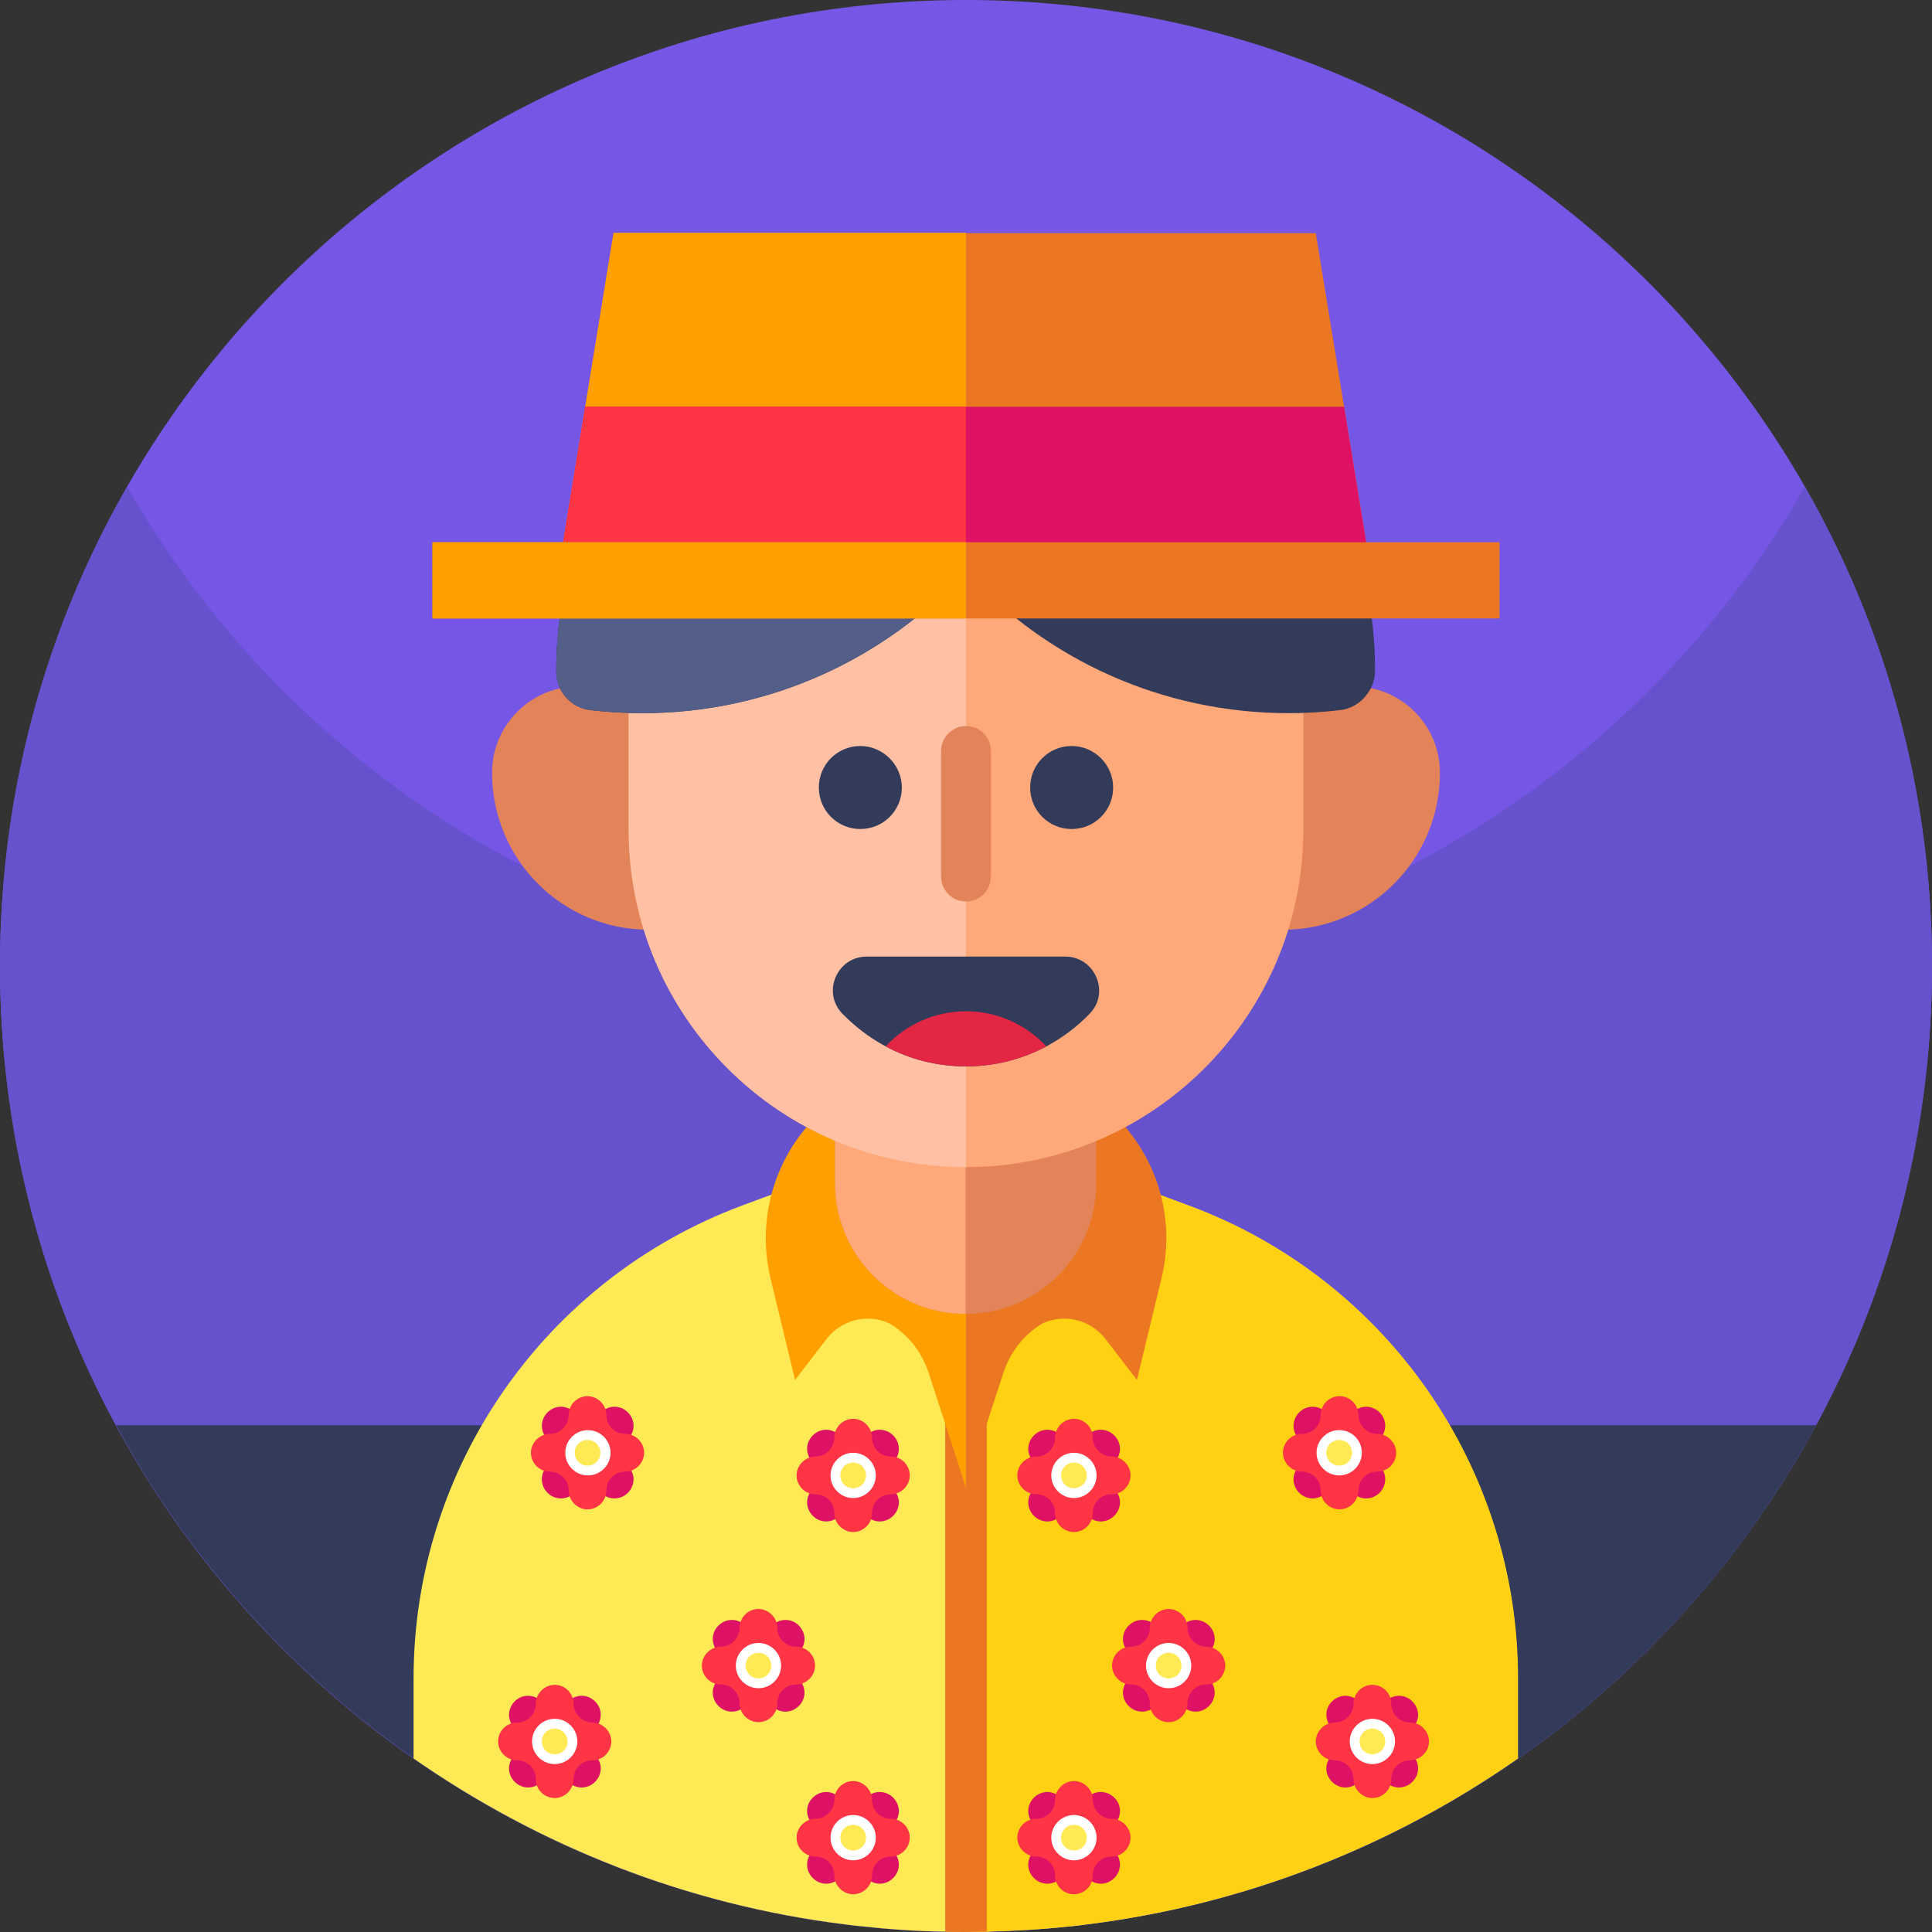 <svg version="1.1" id="Calque_1" xmlns="http://www.w3.org/2000/svg" x="0" y="0" viewBox="-41 164.9 512 512" xml:space="preserve"><rect x="-41" y="164.9" width="512" height="512" fill="#333333" stroke="none"/><style>.st2{fill:#323b5a}.st3{fill:#ffe955}.st5{fill:#dd1265}.st6{fill:#ff3445}.st7{fill:#fff}.st8{fill:#eb7722}.st9{fill:#ff9f00}.st10{fill:#e3835a}.st11{fill:#ffa87a}</style><g id="surface1"><path d="M471 420.9c0 141.4-114.6 256-256 256s-256-114.6-256-256 114.6-256 256-256 256 114.6 256 256z" fill="#7657e5"/><path d="M-41 420.9c0 26.1 3.9 51.2 11.1 74.9C2.1 600.6 99.7 676.9 215 676.9c104.6 0 194.5-62.7 234.2-152.6 14-31.6 21.8-66.6 21.8-103.4 0-46.2-12.3-89.6-33.7-127-44.1 77.1-127.2 129-222.3 129S36.8 371-7.3 293.9c-21.5 37.4-33.7 80.8-33.7 127z" fill="#6752ce"/><path class="st2" d="M440.3 542.6c-7.2 13.2-15.4 25.7-24.7 37.4-46.9 59-119.3 96.9-200.5 96.9S61.4 639 14.5 580c-9.3-11.7-17.6-24.2-24.7-37.4h450.5z"/><path class="st3" d="M68.6 609.7v21.2c33.3 23.2 72.3 38.8 114.5 44 1.5.2 3 .4 4.4.5 7.2.8 14.5 1.3 21.9 1.4 1.8 0 3.7.1 5.5.1s3.7 0 5.5-.1c7.4-.2 14.7-.6 21.9-1.4 1.5-.1 3-.3 4.4-.5 42.2-5.2 81.3-20.8 114.5-44v-21.2c0-55.9-34.8-105.9-87.2-125.3l-6.2-2.3-3.3-1.2-14.1-5.2-5.3-1.9h-60.6l-5.3 1.9-14.1 5.2-3.3 1.2-6.2 2.3c-52.2 19.5-87 69.4-87 125.3z"/><path d="M215 473.7v203.2c1.8 0 3.7 0 5.5-.1 7.4-.2 14.7-.6 21.9-1.4 1.5-.1 3-.3 4.4-.5 42.2-5.2 81.3-20.8 114.5-44v-21.2c0-55.9-34.8-105.9-87.2-125.3l-6.2-2.3-3.3-1.2-14.1-5.2-5.3-1.9H215z" fill="#ffd112"/><path class="st5" d="M312 622.9c-2-2-2-5.2 0-7.1 2-2 5.1-2 7.1 0s5.1 2 7.1 0 5.1-2 7.1 0 2 5.1 0 7.1-2 5.1 0 7.1 2 5.1 0 7.1-5.1 2-7.1 0-5.1-2-7.1 0-5.1 2-7.1 0-2-5.1 0-7.1 2-5.2 0-7.1z"/><path class="st6" d="M317.7 616.4c0-2.8 2.3-5 5-5 2.8 0 5 2.3 5 5 0 2.8 2.2 5 5 5s5 2.3 5 5-2.3 5-5 5c-2.8 0-5 2.2-5 5s-2.3 5-5 5-5-2.3-5-5c0-2.8-2.2-5-5-5s-5-2.3-5-5 2.3-5 5-5 5-2.3 5-5z"/><path class="st7" d="M328.7 626.4c0 3.3-2.7 6-6 6s-6-2.7-6-6 2.7-6 6-6 6 2.7 6 6z"/><path class="st3" d="M326.1 626.4c0 1.9-1.5 3.4-3.4 3.4s-3.4-1.5-3.4-3.4 1.5-3.4 3.4-3.4 3.4 1.6 3.4 3.4z"/><path class="st5" d="M254.3 648.4c2-2 2-5.2 0-7.1-2-2-5.2-2-7.1 0-2 2-5.1 2-7.1 0s-5.1-2-7.1 0-2 5.1 0 7.1 2 5.1 0 7.1-2 5.1 0 7.1 5.1 2 7.1 0 5.1-2 7.1 0 5.1 2 7.1 0 2-5.1 0-7.1-2-5.2 0-7.1z"/><path class="st6" d="M248.6 641.9c0-2.8-2.3-5-5-5s-5 2.3-5 5c0 2.8-2.2 5-5 5s-5 2.3-5 5 2.3 5 5 5c2.8 0 5 2.2 5 5s2.3 5 5 5c2.8 0 5-2.3 5-5 0-2.8 2.2-5 5-5s5-2.3 5-5-2.3-5-5-5-5-2.3-5-5z"/><path class="st7" d="M249.6 651.9c0 3.3-2.7 6-6 6s-6-2.7-6-6 2.7-6 6-6 6 2.7 6 6z"/><path class="st3" d="M247 651.9c0 1.9-1.5 3.4-3.4 3.4s-3.4-1.5-3.4-3.4 1.5-3.4 3.4-3.4 3.4 1.5 3.4 3.4z"/><path class="st5" d="M324.6 546.3c2-2 2-5.1 0-7.1s-5.1-2-7.1 0-5.1 2-7.1 0-5.1-2-7.1 0-2 5.1 0 7.1 2 5.1 0 7.1-2 5.1 0 7.1 5.1 2 7.1 0 5.1-2 7.1 0 5.1 2 7.1 0 2-5.2 0-7.1c-2-1.9-2-5.1 0-7.1z"/><path class="st6" d="M319 539.9c0-2.8-2.3-5-5-5-2.8 0-5 2.3-5 5 0 2.8-2.2 5-5 5s-5 2.3-5 5 2.3 5 5 5c2.8 0 5 2.2 5 5s2.3 5 5 5 5-2.3 5-5c0-2.8 2.2-5 5-5s5-2.3 5-5-2.3-5-5-5c-2.8 0-5-2.3-5-5z"/><path class="st7" d="M319.9 549.9c0 3.3-2.7 6-6 6s-6-2.7-6-6 2.7-6 6-6c3.4 0 6 2.7 6 6z"/><path class="st3" d="M317.3 549.9c0 1.9-1.5 3.4-3.4 3.4s-3.4-1.5-3.4-3.4 1.5-3.4 3.4-3.4 3.4 1.5 3.4 3.4z"/><path class="st5" d="M279.4 602.8c2-2 2-5.2 0-7.1-2-2-5.1-2-7.1 0s-5.1 2-7.1 0-5.1-2-7.1 0-2 5.1 0 7.1 2 5.1 0 7.1-2 5.1 0 7.1 5.1 2 7.1 0 5.1-2 7.1 0 5.1 2 7.1 0 2-5.1 0-7.1-2-5.2 0-7.1z"/><path class="st6" d="M273.7 596.3c0-2.8-2.3-5-5-5s-5 2.3-5 5c0 2.8-2.2 5-5 5s-5 2.3-5 5 2.3 5 5 5c2.8 0 5 2.2 5 5s2.3 5 5 5 5-2.3 5-5c0-2.8 2.2-5 5-5s5-2.3 5-5-2.3-5-5-5-5-2.3-5-5z"/><path class="st7" d="M274.7 606.3c0 3.3-2.7 6-6 6s-6-2.7-6-6 2.7-6 6-6 6 2.7 6 6z"/><path class="st3" d="M272.1 606.3c0 1.9-1.5 3.4-3.4 3.4s-3.4-1.5-3.4-3.4 1.5-3.4 3.4-3.4 3.4 1.6 3.4 3.4z"/><path class="st5" d="M254.3 552.4c2-2 2-5.1 0-7.1s-5.2-2-7.1 0c-2 2-5.1 2-7.1 0s-5.1-2-7.1 0-2 5.1 0 7.1 2 5.1 0 7.1-2 5.1 0 7.1 5.1 2 7.1 0 5.1-2 7.1 0 5.1 2 7.1 0 2-5.1 0-7.1-2-5.2 0-7.1z"/><path class="st6" d="M248.6 545.9c0-2.8-2.3-5-5-5s-5 2.3-5 5c0 2.8-2.2 5-5 5s-5 2.3-5 5 2.3 5 5 5c2.8 0 5 2.2 5 5s2.3 5 5 5c2.8 0 5-2.3 5-5 0-2.8 2.2-5 5-5s5-2.3 5-5-2.3-5-5-5-5-2.3-5-5z"/><path class="st7" d="M249.6 555.9c0 3.3-2.7 6-6 6s-6-2.7-6-6 2.7-6 6-6 6 2.7 6 6z"/><path class="st3" d="M247 555.9c0 1.9-1.5 3.4-3.4 3.4s-3.4-1.5-3.4-3.4 1.5-3.4 3.4-3.4 3.4 1.5 3.4 3.4z"/><path class="st5" d="M116.7 622.9c2-2 2-5.2 0-7.1-2-2-5.1-2-7.1 0s-5.1 2-7.1 0-5.2-2-7.1 0c-2 2-2 5.1 0 7.1s2 5.1 0 7.1-2 5.1 0 7.1 5.1 2 7.1 0 5.1-2 7.1 0 5.1 2 7.1 0 2-5.1 0-7.1-2-5.2 0-7.1z"/><path class="st6" d="M111 616.4c0-2.8-2.3-5-5-5s-5 2.3-5 5c0 2.8-2.2 5-5 5s-5 2.3-5 5 2.3 5 5 5c2.8 0 5 2.2 5 5s2.3 5 5 5 5-2.3 5-5c0-2.8 2.2-5 5-5s5-2.3 5-5-2.3-5-5-5-5-2.3-5-5z"/><path class="st7" d="M112 626.4c0 3.3-2.7 6-6 6s-6-2.7-6-6 2.7-6 6-6 6 2.7 6 6z"/><path class="st3" d="M109.4 626.4c0 1.9-1.5 3.4-3.4 3.4s-3.4-1.5-3.4-3.4 1.5-3.4 3.4-3.4 3.4 1.6 3.4 3.4z"/><path class="st5" d="M174.4 648.4c-2-2-2-5.2 0-7.1 2-2 5.1-2 7.1 0s5.1 2 7.1 0 5.1-2 7.1 0 2 5.1 0 7.1-2 5.1 0 7.1 2 5.1 0 7.1-5.1 2-7.1 0-5.1-2-7.1 0-5.1 2-7.1 0-2-5.1 0-7.1 2-5.2 0-7.1z"/><path class="st6" d="M180.1 641.9c0-2.8 2.3-5 5-5s5 2.3 5 5c0 2.8 2.2 5 5 5s5 2.3 5 5-2.3 5-5 5c-2.8 0-5 2.2-5 5s-2.3 5-5 5-5-2.3-5-5c0-2.8-2.2-5-5-5s-5-2.3-5-5 2.3-5 5-5 5-2.3 5-5z"/><path class="st7" d="M191.1 651.9c0 3.3-2.7 6-6 6s-6-2.7-6-6 2.7-6 6-6 6 2.7 6 6z"/><path class="st3" d="M188.5 651.9c0 1.9-1.5 3.4-3.4 3.4s-3.4-1.5-3.4-3.4 1.5-3.4 3.4-3.4 3.4 1.5 3.4 3.4z"/><path class="st5" d="M104.1 546.3c-2-2-2-5.1 0-7.1s5.1-2 7.1 0 5.1 2 7.1 0 5.1-2 7.1 0 2 5.1 0 7.1-2 5.1 0 7.1 2 5.1 0 7.1-5.2 2-7.1 0c-2-2-5.1-2-7.1 0s-5.1 2-7.1 0-2-5.2 0-7.1c2-1.9 2-5.1 0-7.1z"/><path class="st6" d="M109.7 539.9c0-2.8 2.3-5 5-5s5 2.3 5 5c0 2.8 2.2 5 5 5s5 2.3 5 5-2.3 5-5 5c-2.8 0-5 2.2-5 5s-2.3 5-5 5-5-2.3-5-5c0-2.8-2.2-5-5-5s-5-2.3-5-5 2.3-5 5-5c2.8 0 5-2.3 5-5z"/><path class="st7" d="M120.8 549.9c0 3.3-2.7 6-6 6s-6-2.7-6-6 2.7-6 6-6 6 2.7 6 6z"/><path class="st3" d="M118.1 549.9c0 1.9-1.5 3.4-3.4 3.4s-3.4-1.5-3.4-3.4 1.5-3.4 3.4-3.4 3.4 1.5 3.4 3.4z"/><path class="st5" d="M149.4 602.8c-2-2-2-5.2 0-7.1 2-2 5.1-2 7.1 0s5.1 2 7.1 0 5.2-2 7.1 0c2 2 2 5.1 0 7.1s-2 5.1 0 7.1 2 5.1 0 7.1-5.1 2-7.1 0c-1.9-2-5.1-2-7.1 0s-5.1 2-7.1 0-2-5.1 0-7.1c1.9-2 1.9-5.2 0-7.1z"/><path class="st6" d="M155 596.3c0-2.8 2.3-5 5-5s5 2.3 5 5c0 2.8 2.2 5 5 5s5 2.3 5 5-2.3 5-5 5c-2.8 0-5 2.2-5 5s-2.3 5-5 5-5-2.3-5-5c0-2.8-2.2-5-5-5s-5-2.3-5-5 2.3-5 5-5 5-2.3 5-5z"/><path class="st7" d="M166 606.3c0 3.3-2.7 6-6 6s-6-2.7-6-6 2.7-6 6-6 6 2.7 6 6z"/><path class="st3" d="M163.4 606.3c0 1.9-1.5 3.4-3.4 3.4s-3.4-1.5-3.4-3.4 1.5-3.4 3.4-3.4 3.4 1.6 3.4 3.4z"/><path class="st5" d="M174.4 552.4c-2-2-2-5.1 0-7.1s5.1-2 7.1 0 5.1 2 7.1 0 5.1-2 7.1 0 2 5.1 0 7.1-2 5.1 0 7.1 2 5.1 0 7.1-5.1 2-7.1 0-5.1-2-7.1 0-5.1 2-7.1 0-2-5.1 0-7.1 2-5.2 0-7.1z"/><path class="st6" d="M180.1 545.9c0-2.8 2.3-5 5-5s5 2.3 5 5c0 2.8 2.2 5 5 5s5 2.3 5 5-2.3 5-5 5c-2.8 0-5 2.2-5 5s-2.3 5-5 5-5-2.3-5-5c0-2.8-2.2-5-5-5s-5-2.3-5-5 2.3-5 5-5 5-2.3 5-5z"/><path class="st7" d="M191.1 555.9c0 3.3-2.7 6-6 6s-6-2.7-6-6 2.7-6 6-6 6 2.7 6 6z"/><path class="st3" d="M188.5 555.9c0 1.9-1.5 3.4-3.4 3.4s-3.4-1.5-3.4-3.4 1.5-3.4 3.4-3.4 3.4 1.5 3.4 3.4z"/><path class="st8" d="M220.5 473.7v203.1c-1.8 0-3.7.1-5.5.1s-3.7 0-5.5-.1V473.7h11z"/><path class="st7" d="M215 524.9v34.3-34.3z"/><path class="st8" d="M248.4 453.2H215v106l9.9-30.5c.9-2.7 2.3-5.3 4-7.5 1.8-2.2 3.9-4.1 6.4-5.6 5.9-2.7 12.8-.9 16.7 4.2l8.3 10.8 6.5-26.9c3.5-14.3-.2-29.3-9.8-40.4l-8.6-10.1z"/><path class="st9" d="M181.6 453.2H215v106l-9.9-30.5c-.9-2.7-2.3-5.3-4-7.5-1.8-2.2-3.9-4.1-6.4-5.6-5.9-2.7-12.8-.9-16.7 4.2l-8.3 10.8-6.5-26.9c-3.4-14.3.2-29.3 9.8-40.4l8.6-10.1z"/><path class="st10" d="M317.7 346.8c12.6 0 22.9 10.2 22.9 22.9 0 23-18.6 41.6-41.6 41.6v-64.6l18.7.1zm-205.4 0c-12.6 0-22.9 10.2-22.9 22.9 0 23 18.6 41.6 41.6 41.6v-64.6l-18.7.1zm68 82.4v49.3c0 19.1 15.5 34.6 34.6 34.6s34.6-15.5 34.6-34.6v-49.3h-69.2z"/><path class="st11" d="M180.3 429.2v49.3c0 19.1 15.5 34.6 34.6 34.6v-83.9h-34.6z"/><path class="st11" d="M125.6 351.1v33.7c0 49.3 40 89.4 89.4 89.4 49.3 0 89.4-40 89.4-89.4v-33.7c0-5.1-.4-10.1-1.3-14.9-5.8-34.8-31.8-62.8-65.5-71.6-7.2-1.9-14.8-2.9-22.6-2.9-7.8 0-15.4 1-22.6 2.9-33.7 8.8-59.7 36.8-65.5 71.6-.9 4.9-1.3 9.9-1.3 14.9z"/><path d="M125.6 351.1v33.7c0 49.3 40 89.4 89.4 89.4V261.8c-7.8 0-15.4 1-22.6 2.9-33.7 8.8-59.7 36.8-65.5 71.6-.9 4.8-1.3 9.8-1.3 14.8z" fill="#ffc0a4"/><path class="st2" d="M254 373.6c0 6.1-4.9 11-11 11s-11-4.9-11-11 4.9-11 11-11 11 5 11 11zm-56 0c0 6.1-4.9 11-11 11s-11-4.9-11-11 4.9-11 11-11c6 0 11 5 11 11zm-9.3 44.8c-7.8 0-11.9 9.3-6.6 15 3.4 3.5 7.3 6.5 11.6 8.8 6.3 3.4 13.6 5.3 21.3 5.3s14.9-1.9 21.3-5.3c4.3-2.3 8.3-5.3 11.6-8.8 5.3-5.6 1.2-15-6.6-15h-52.6zm-82.3-75.5c0 5.2 3.9 9.6 9.1 10.2 4.5.5 9.1.8 13.7.8 33.9 0 64.4-14.5 85.7-37.6 21.3 23.2 51.8 37.6 85.7 37.6 4.6 0 9.1-.3 13.5-.8 2.6-.3 5-1.6 6.6-3.5 1.7-1.9 2.7-4.3 2.7-7 0-40.4-21.8-78.2-57.7-96.9-7.3-3.8-15-6.8-23-8.9-8.9-2.3-18.2-3.5-27.8-3.5-9.6 0-19 1.2-27.8 3.6-4.6 1.2-9.1 2.7-13.5 4.5-20.5 8.3-37.3 22.6-49 40.4-11.6 17.7-18.2 39-18.2 61.1z"/><path d="M106.4 342.9c0 5.2 3.9 9.6 9.1 10.2 4.5.5 9.1.8 13.7.8 33.9 0 64.4-14.5 85.7-37.6v-82.9c-9.6 0-19 1.2-27.8 3.6-4.6 1.2-9.1 2.7-13.5 4.5-20.5 8.3-37.3 22.6-49 40.4-11.6 17.6-18.2 38.9-18.2 61z" fill="#535e89"/><path class="st10" d="M215 403.8c3.7 0 6.6-3 6.6-6.6v-33.3c0-3.7-3-6.6-6.6-6.6s-6.6 3-6.6 6.6v33.3c0 3.6 2.9 6.6 6.6 6.6z"/><path d="M193.7 442.2c6.3 3.4 13.6 5.3 21.3 5.3s14.9-1.9 21.3-5.3c-5.3-5.7-12.9-9.3-21.3-9.3s-16 3.6-21.3 9.3z" fill="#e32644"/><path class="st8" d="M106.6 318.7h216.1l-7.5-46-7.5-46H121.6l-7.5 46-7.5 46z"/><path class="st9" d="M106.6 318.7H215v-92.1h-93.4l-7.5 46-7.5 46.1z"/><path class="st5" d="M106.6 318.7h216.1l-7.5-46H114.1l-7.5 46z"/><path class="st6" d="M106.6 318.7H215v-46H114.1l-7.5 46z"/><path class="st8" d="M73.6 308.6h282.8v20.2H73.6v-20.2z"/><path class="st9" d="M73.6 308.6H215v20.2H73.6v-20.2z"/></g></svg>